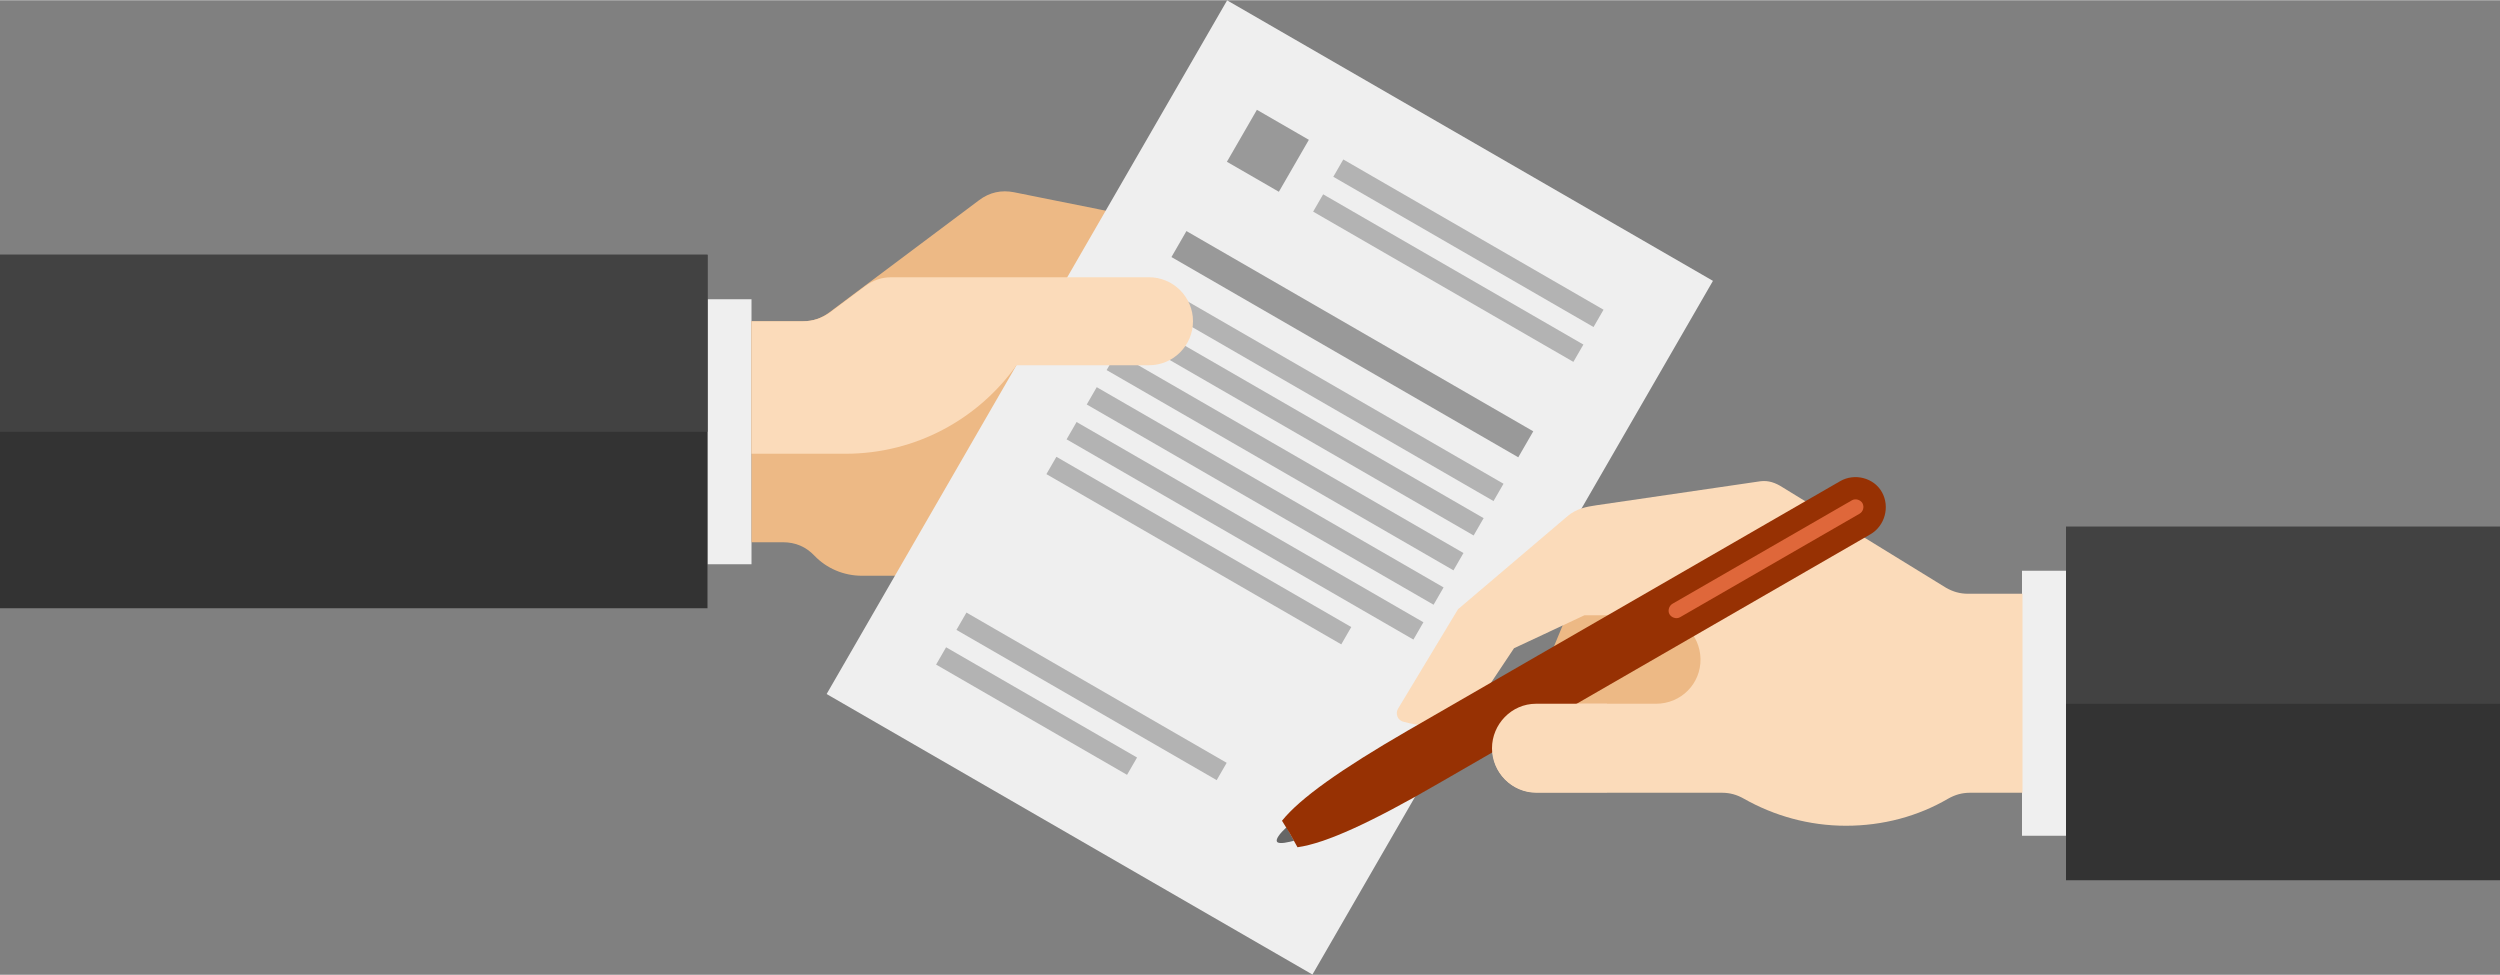 <svg xmlns="http://www.w3.org/2000/svg" width="500" height="195" viewBox="0 0 500 194.9">
    <rect x="0" y="0" width="500" height="194.9" fill="#808080" stroke="none"/>
    <style>
        .a{fill:#efefef}.b{fill:#edb985}.c{fill:#999}.d{fill:#b3b3b3}.e{fill:#fbdbba}.f{fill:#333}.g{fill:#424242}
    </style>
    <rect x="141.5" y="59.8" width="8.8" height="53" class="a"/>
    <path d="M160.6 64.2h-10.3v44.2h6.3c2.5 0 4.6 0.9 6.3 2.7 2.4 2.5 5.8 4 9.5 4h75.1V55.3h-4.4v-8.8l-40.3-8.1c-2.5-0.5-4.9 0-7 1.6L165.9 62.4C164.3 63.6 162.6 64.2 160.6 64.2z" class="b"/>
    <rect x="197.9" y="17.3" transform="matrix(-0.866 -0.5 0.5 -0.866 425.221 308.788)" width="112.2" height="160.2" class="a"/>
    <rect x="247.5" y="24.1" transform="matrix(-0.866 -0.5 0.5 -0.866 458.058 182.925)" width="12" height="12" class="c"/>
    <rect x="263.7" y="46.7" transform="matrix(-0.866 -0.5 0.5 -0.866 523.721 237.649)" width="60.1" height="4" class="d"/>
    <rect x="259.7" y="53.6" transform="matrix(-0.866 -0.5 0.5 -0.866 512.776 248.593)" width="60.1" height="4" class="d"/>
    <rect x="230.5" y="65.8" transform="matrix(-0.866 -0.5 0.5 -0.866 470.367 263.642)" width="80.1" height="6" class="c"/>
    <rect x="224.9" y="76.3" transform="matrix(-0.866 -0.5 0.5 -0.866 455.317 278.691)" width="80.1" height="4" class="d"/>
    <rect x="220.9" y="83.3" transform="matrix(-0.866 -0.5 0.5 -0.866 444.375 289.635)" width="80.1" height="4" class="d"/>
    <rect x="216.9" y="90.2" transform="matrix(-0.866 -0.5 0.5 -0.866 433.429 300.581)" width="80.1" height="4" class="d"/>
    <rect x="212.9" y="97.2" transform="matrix(-0.866 -0.5 0.5 -0.866 422.487 311.524)" width="80.1" height="4" class="d"/>
    <rect x="208.9" y="104.1" transform="matrix(-0.866 -0.5 0.5 -0.866 411.541 322.467)" width="80.1" height="4" class="d"/>
    <rect x="205.7" y="108" transform="matrix(-0.866 -0.5 0.5 -0.866 392.39 325.203)" width="68.1" height="4" class="d"/>
    <rect x="188.2" y="137.3" transform="matrix(-0.866 -0.5 0.5 -0.866 337.668 368.98)" width="60.1" height="4" class="d"/>
    <rect x="185.3" y="140.2" transform="matrix(-0.866 -0.5 0.5 -0.866 315.78 368.981)" width="44.1" height="4" class="d"/>
    <path d="M160.6 64.2h-10.3v26.5h18.8c14.1 0 26.6-7 34.2-17.7h26.5c4.9 0 8.8-4 8.8-8.8 0-4.9-4-8.8-8.8-8.8h-51.5c-2 0-3.7 0.6-5.3 1.8l-7.1 5.3C164.3 63.6 162.6 64.2 160.6 64.2z" class="e"/>
    <polygon points="70.7 121.6 0 121.6 0 50.9 70.7 50.9 141.5 50.9 141.5 121.6 " class="f"/>
    <rect x="413.2" y="105.3" width="86.8" height="70.7" class="f"/>
    <rect x="404.4" y="114.1" width="8.8" height="53" class="a"/>
    <polygon points="348.5 119.8 314.7 119.8 308.4 135 307.4 146.7 348.5 146.7 " class="b"/>
    <path d="M307.2 140.7h24c5 0 9-4 8.9-9 -0.1-4.8-4-8.7-8.8-8.7h-14.4l-14.1 6.6 -6.2 9.3c-4.5 6.1-9.4 7.2-15.9 5.4 -0.5-0.1-1-0.5-1.2-1 -0.2-0.5-0.2-1.1 0.1-1.6l12-19.9 22-18.7c1.7-1.4 3.6-1.8 5.7-2.1l32.8-4.8c1.6-0.2 3 0.3 4.4 1.2l32.7 20.1c1.4 0.8 2.8 1.2 4.4 1.2h10.9v39.8h-10.5c-1.6 0-3 0.4-4.4 1.2 -6 3.5-13 5.4-20.4 5.4 -7.4 0-14.4-2-20.4-5.4 -1.4-0.8-2.8-1.2-4.4-1.2h-37.1c-4.9 0-8.8-4-8.8-8.8S302.3 140.7 307.2 140.7z" class="e"/>
    <path d="M257.3 165.4c-1.4 1.3-2.2 2.4-1.9 2.9 0.4 0.6 2.6 0 3.4-0.2L257.3 165.4z" fill="#666"/>
    <path d="M258 166.7l1.5 2.7c5.7-0.8 14.8-5 28.1-12.7l86.5-49.9c2.9-1.7 3.9-5.5 2.3-8.4s-5.5-3.9-8.4-2.2l-86.5 49.9c-13.3 7.7-21.5 13.5-25.1 18L258 166.7z" fill="#973103"/>
    <path d="M372.5 100.6c-0.4-0.7-1.4-1-2.1-0.6l-35.9 20.7c-0.7 0.4-1 1.4-0.6 2.1 0.4 0.7 1.4 1 2.1 0.6l35.9-20.7C372.6 102.3 372.9 101.4 372.5 100.6z" fill="#DF673A"/>
    <path d="M307.2 140.7h14.2v17.7h-14.2c-4.9 0-8.8-4-8.8-8.8S302.3 140.7 307.2 140.7z" class="e"/>
    <rect x="413.2" y="105.3" width="86.8" height="35.4" class="g"/>
    <polygon points="70.7 86.3 0 86.3 0 50.9 70.7 50.9 141.5 50.9 141.5 86.3 " class="g"/>
</svg>
